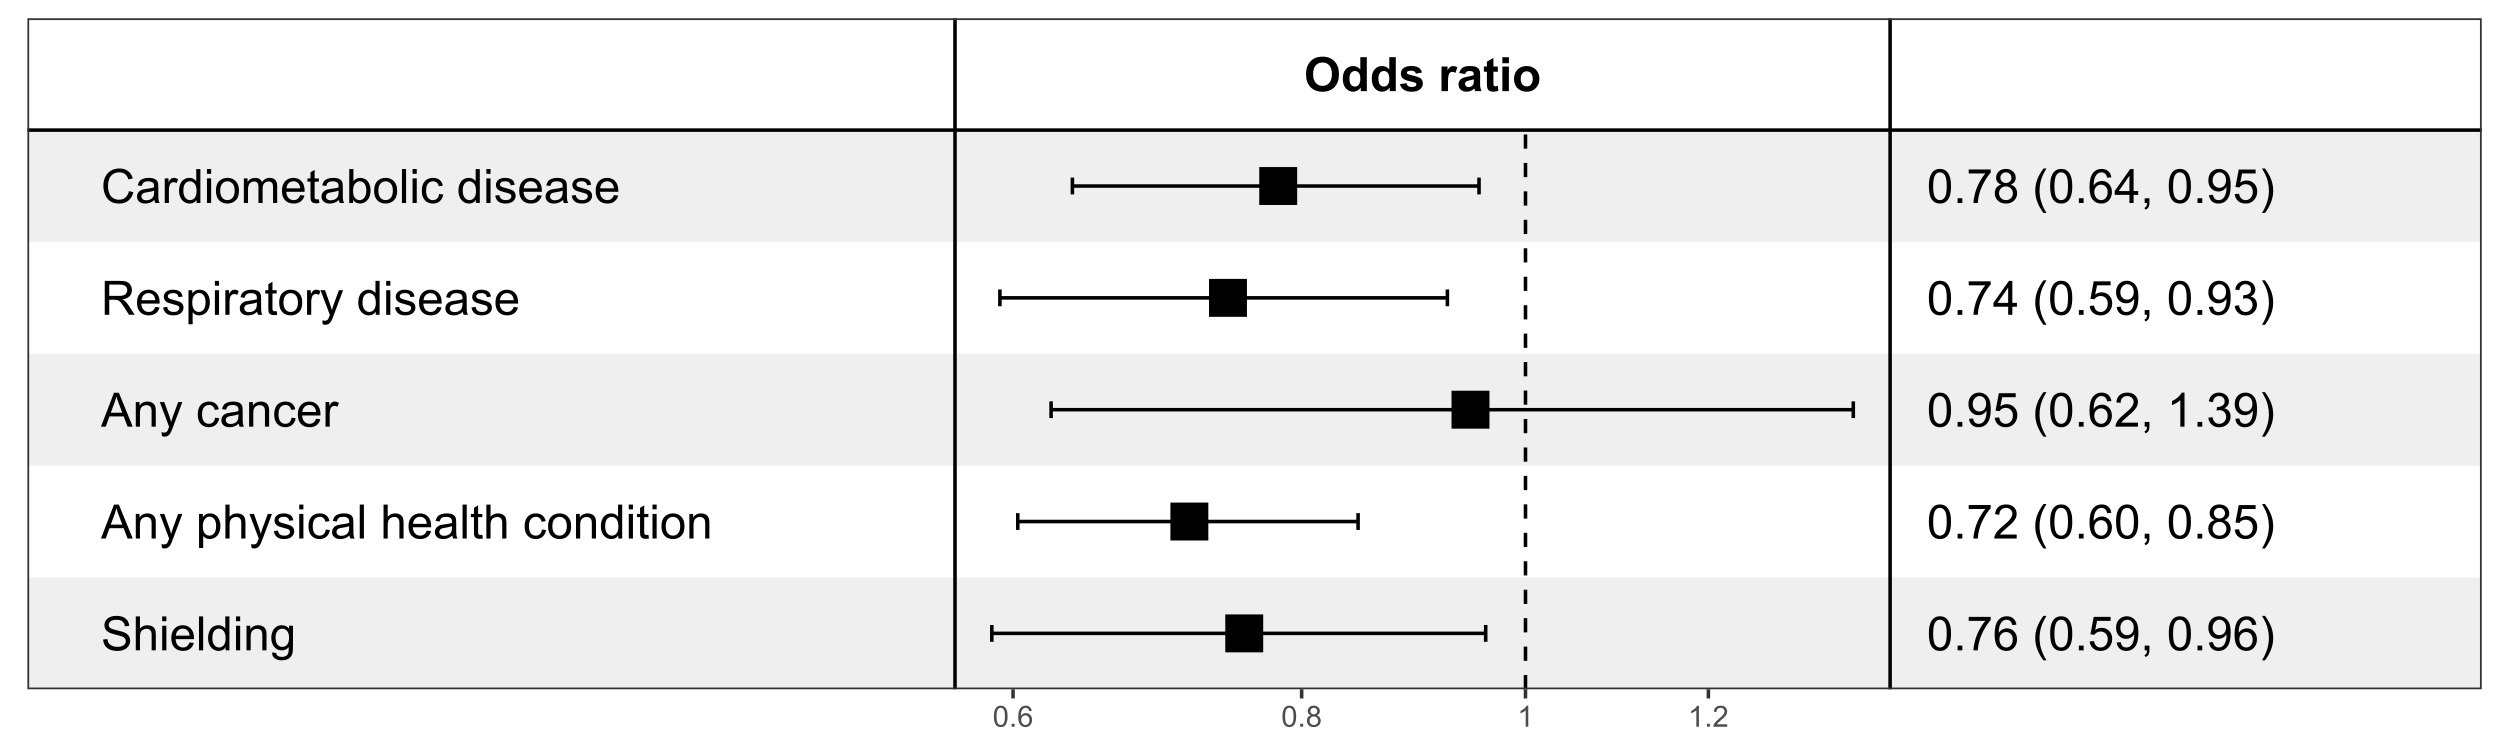 <?xml version="1.0" encoding="UTF-8"?>
<svg xmlns="http://www.w3.org/2000/svg" xmlns:xlink="http://www.w3.org/1999/xlink" width="750pt" height="225pt" viewBox="0 0 750 225" version="1.1">
<defs>
<g>
<symbol overflow="visible" id="glyph0-0">
<path style="stroke:none;" d="M 1.777 0 L 1.777 -8.891 L 8.891 -8.891 L 8.891 0 Z M 2 -0.223 L 8.668 -0.223 L 8.668 -8.668 L 2 -8.668 Z M 2 -0.223 "/>
</symbol>
<symbol overflow="visible" id="glyph0-1">
<path style="stroke:none;" d="M 8.363 -3.57 L 9.711 -3.23 C 9.426 -2.121 8.918 -1.277 8.188 -0.699 C 7.449 -0.117 6.555 0.168 5.496 0.172 C 4.395 0.168 3.5 -0.051 2.816 -0.496 C 2.125 -0.941 1.602 -1.59 1.246 -2.438 C 0.883 -3.285 0.703 -4.195 0.707 -5.168 C 0.703 -6.227 0.906 -7.148 1.316 -7.941 C 1.719 -8.73 2.297 -9.332 3.047 -9.742 C 3.793 -10.148 4.613 -10.352 5.516 -10.355 C 6.531 -10.352 7.391 -10.094 8.086 -9.578 C 8.781 -9.059 9.266 -8.328 9.539 -7.391 L 8.211 -7.078 C 7.969 -7.82 7.625 -8.359 7.18 -8.695 C 6.727 -9.031 6.164 -9.199 5.488 -9.203 C 4.703 -9.199 4.047 -9.012 3.523 -8.641 C 2.996 -8.262 2.629 -7.758 2.418 -7.129 C 2.203 -6.496 2.098 -5.844 2.098 -5.176 C 2.098 -4.305 2.223 -3.551 2.477 -2.906 C 2.727 -2.258 3.117 -1.773 3.652 -1.457 C 4.184 -1.137 4.762 -0.977 5.383 -0.98 C 6.137 -0.977 6.777 -1.195 7.301 -1.633 C 7.824 -2.066 8.176 -2.711 8.363 -3.57 Z M 8.363 -3.57 "/>
</symbol>
<symbol overflow="visible" id="glyph0-2">
<path style="stroke:none;" d="M 5.75 -0.91 C 5.285 -0.512 4.84 -0.234 4.414 -0.074 C 3.984 0.086 3.527 0.164 3.035 0.168 C 2.223 0.164 1.598 -0.031 1.168 -0.426 C 0.73 -0.82 0.516 -1.328 0.516 -1.945 C 0.516 -2.305 0.598 -2.633 0.762 -2.934 C 0.926 -3.23 1.141 -3.469 1.406 -3.652 C 1.672 -3.832 1.969 -3.969 2.305 -4.062 C 2.547 -4.125 2.918 -4.188 3.418 -4.25 C 4.426 -4.367 5.172 -4.512 5.648 -4.684 C 5.652 -4.848 5.652 -4.957 5.656 -5.008 C 5.652 -5.516 5.535 -5.875 5.301 -6.086 C 4.977 -6.363 4.5 -6.504 3.875 -6.508 C 3.281 -6.504 2.848 -6.402 2.57 -6.199 C 2.289 -5.992 2.082 -5.625 1.953 -5.105 L 0.73 -5.273 C 0.836 -5.797 1.02 -6.219 1.277 -6.539 C 1.531 -6.859 1.898 -7.105 2.383 -7.281 C 2.863 -7.453 3.422 -7.539 4.059 -7.543 C 4.684 -7.539 5.195 -7.465 5.59 -7.32 C 5.984 -7.168 6.273 -6.984 6.461 -6.762 C 6.645 -6.535 6.773 -6.25 6.848 -5.91 C 6.887 -5.695 6.906 -5.312 6.91 -4.758 L 6.91 -3.09 C 6.906 -1.926 6.934 -1.191 6.988 -0.883 C 7.039 -0.574 7.145 -0.281 7.309 0 L 6 0 C 5.871 -0.258 5.785 -0.559 5.75 -0.91 Z M 5.648 -3.703 C 5.191 -3.516 4.508 -3.355 3.605 -3.23 C 3.09 -3.152 2.727 -3.07 2.516 -2.977 C 2.297 -2.883 2.133 -2.746 2.02 -2.57 C 1.902 -2.391 1.844 -2.195 1.848 -1.98 C 1.844 -1.645 1.973 -1.363 2.227 -1.145 C 2.477 -0.918 2.844 -0.809 3.336 -0.812 C 3.812 -0.809 4.242 -0.914 4.621 -1.129 C 4.992 -1.336 5.266 -1.625 5.445 -1.992 C 5.578 -2.273 5.648 -2.688 5.648 -3.242 Z M 5.648 -3.703 "/>
</symbol>
<symbol overflow="visible" id="glyph0-3">
<path style="stroke:none;" d="M 0.926 0 L 0.926 -7.379 L 2.051 -7.379 L 2.051 -6.258 C 2.336 -6.781 2.598 -7.125 2.844 -7.293 C 3.086 -7.457 3.355 -7.539 3.648 -7.543 C 4.066 -7.539 4.496 -7.406 4.934 -7.141 L 4.5 -5.98 C 4.195 -6.156 3.891 -6.246 3.586 -6.25 C 3.312 -6.246 3.066 -6.164 2.848 -6.004 C 2.629 -5.836 2.473 -5.609 2.383 -5.32 C 2.242 -4.875 2.172 -4.387 2.176 -3.863 L 2.176 0 Z M 0.926 0 "/>
</symbol>
<symbol overflow="visible" id="glyph0-4">
<path style="stroke:none;" d="M 5.723 0 L 5.723 -0.93 C 5.254 -0.199 4.566 0.164 3.66 0.168 C 3.07 0.164 2.531 0.004 2.039 -0.316 C 1.547 -0.641 1.164 -1.094 0.891 -1.676 C 0.617 -2.258 0.48 -2.926 0.484 -3.68 C 0.48 -4.414 0.602 -5.082 0.852 -5.684 C 1.094 -6.285 1.465 -6.742 1.957 -7.062 C 2.449 -7.379 2.996 -7.539 3.605 -7.543 C 4.047 -7.539 4.445 -7.445 4.793 -7.262 C 5.137 -7.07 5.418 -6.828 5.641 -6.531 L 5.641 -10.184 L 6.883 -10.184 L 6.883 0 Z M 1.77 -3.68 C 1.77 -2.734 1.969 -2.027 2.367 -1.562 C 2.766 -1.094 3.234 -0.859 3.777 -0.863 C 4.32 -0.859 4.785 -1.082 5.172 -1.531 C 5.551 -1.977 5.742 -2.66 5.746 -3.578 C 5.742 -4.582 5.547 -5.32 5.16 -5.797 C 4.77 -6.266 4.289 -6.504 3.723 -6.508 C 3.164 -6.504 2.699 -6.277 2.328 -5.828 C 1.953 -5.371 1.77 -4.656 1.77 -3.68 Z M 1.77 -3.68 "/>
</symbol>
<symbol overflow="visible" id="glyph0-5">
<path style="stroke:none;" d="M 0.945 -8.746 L 0.945 -10.184 L 2.195 -10.184 L 2.195 -8.746 Z M 0.945 0 L 0.945 -7.379 L 2.195 -7.379 L 2.195 0 Z M 0.945 0 "/>
</symbol>
<symbol overflow="visible" id="glyph0-6">
<path style="stroke:none;" d="M 0.473 -3.688 C 0.469 -5.051 0.848 -6.062 1.613 -6.723 C 2.242 -7.266 3.016 -7.539 3.934 -7.543 C 4.941 -7.539 5.77 -7.207 6.418 -6.547 C 7.059 -5.879 7.383 -4.961 7.383 -3.793 C 7.383 -2.84 7.238 -2.094 6.957 -1.551 C 6.668 -1.004 6.254 -0.582 5.715 -0.281 C 5.168 0.016 4.574 0.164 3.934 0.168 C 2.895 0.164 2.059 -0.164 1.426 -0.824 C 0.785 -1.484 0.469 -2.438 0.473 -3.688 Z M 1.758 -3.688 C 1.758 -2.742 1.961 -2.035 2.375 -1.566 C 2.781 -1.094 3.301 -0.859 3.934 -0.863 C 4.551 -0.859 5.066 -1.098 5.48 -1.57 C 5.887 -2.039 6.094 -2.758 6.098 -3.73 C 6.094 -4.641 5.887 -5.332 5.477 -5.801 C 5.059 -6.27 4.543 -6.504 3.934 -6.508 C 3.301 -6.504 2.781 -6.27 2.375 -5.805 C 1.961 -5.336 1.758 -4.629 1.758 -3.688 Z M 1.758 -3.688 "/>
</symbol>
<symbol overflow="visible" id="glyph0-7">
<path style="stroke:none;" d="M 0.938 0 L 0.938 -7.379 L 2.055 -7.379 L 2.055 -6.344 C 2.285 -6.699 2.594 -6.988 2.977 -7.211 C 3.359 -7.43 3.797 -7.539 4.293 -7.543 C 4.836 -7.539 5.285 -7.426 5.637 -7.203 C 5.984 -6.973 6.23 -6.656 6.375 -6.25 C 6.961 -7.109 7.719 -7.539 8.656 -7.543 C 9.383 -7.539 9.945 -7.336 10.344 -6.934 C 10.734 -6.527 10.934 -5.906 10.934 -5.062 L 10.934 0 L 9.691 0 L 9.691 -4.648 C 9.691 -5.145 9.648 -5.504 9.566 -5.727 C 9.484 -5.945 9.336 -6.125 9.125 -6.258 C 8.91 -6.391 8.664 -6.457 8.379 -6.461 C 7.855 -6.457 7.422 -6.285 7.082 -5.941 C 6.738 -5.598 6.566 -5.043 6.57 -4.285 L 6.57 0 L 5.32 0 L 5.32 -4.793 C 5.32 -5.348 5.219 -5.762 5.016 -6.043 C 4.812 -6.316 4.477 -6.457 4.016 -6.461 C 3.66 -6.457 3.336 -6.363 3.039 -6.184 C 2.738 -5.996 2.52 -5.727 2.387 -5.371 C 2.25 -5.012 2.184 -4.496 2.188 -3.828 L 2.188 0 Z M 0.938 0 "/>
</symbol>
<symbol overflow="visible" id="glyph0-8">
<path style="stroke:none;" d="M 5.988 -2.375 L 7.281 -2.215 C 7.074 -1.457 6.695 -0.871 6.145 -0.457 C 5.594 -0.043 4.891 0.164 4.035 0.168 C 2.953 0.164 2.098 -0.164 1.469 -0.828 C 0.832 -1.492 0.516 -2.426 0.52 -3.625 C 0.516 -4.863 0.836 -5.828 1.477 -6.516 C 2.117 -7.199 2.945 -7.539 3.965 -7.543 C 4.949 -7.539 5.754 -7.203 6.383 -6.535 C 7.004 -5.863 7.316 -4.922 7.32 -3.703 C 7.316 -3.625 7.316 -3.512 7.316 -3.367 L 1.812 -3.367 C 1.855 -2.555 2.086 -1.934 2.5 -1.508 C 2.91 -1.074 3.426 -0.859 4.043 -0.863 C 4.5 -0.859 4.891 -0.98 5.215 -1.223 C 5.539 -1.461 5.797 -1.844 5.988 -2.375 Z M 1.883 -4.398 L 6 -4.398 C 5.945 -5.016 5.789 -5.48 5.531 -5.793 C 5.133 -6.273 4.613 -6.516 3.98 -6.516 C 3.402 -6.516 2.922 -6.32 2.531 -5.938 C 2.141 -5.551 1.922 -5.039 1.883 -4.398 Z M 1.883 -4.398 "/>
</symbol>
<symbol overflow="visible" id="glyph0-9">
<path style="stroke:none;" d="M 3.668 -1.117 L 3.848 -0.016 C 3.492 0.059 3.176 0.094 2.902 0.098 C 2.445 0.094 2.094 0.023 1.848 -0.117 C 1.594 -0.258 1.418 -0.445 1.32 -0.684 C 1.215 -0.914 1.164 -1.406 1.168 -2.16 L 1.168 -6.406 L 0.25 -6.406 L 0.25 -7.379 L 1.168 -7.379 L 1.168 -9.203 L 2.41 -9.953 L 2.41 -7.379 L 3.668 -7.379 L 3.668 -6.406 L 2.41 -6.406 L 2.41 -2.09 C 2.406 -1.73 2.43 -1.5 2.477 -1.402 C 2.52 -1.297 2.59 -1.219 2.691 -1.16 C 2.785 -1.098 2.93 -1.066 3.117 -1.07 C 3.258 -1.066 3.441 -1.082 3.668 -1.117 Z M 3.668 -1.117 "/>
</symbol>
<symbol overflow="visible" id="glyph0-10">
<path style="stroke:none;" d="M 2.09 0 L 0.93 0 L 0.93 -10.184 L 2.18 -10.184 L 2.18 -6.551 C 2.707 -7.211 3.379 -7.539 4.203 -7.543 C 4.652 -7.539 5.082 -7.449 5.488 -7.27 C 5.891 -7.086 6.223 -6.828 6.488 -6.496 C 6.746 -6.164 6.953 -5.766 7.105 -5.297 C 7.25 -4.828 7.324 -4.328 7.328 -3.801 C 7.324 -2.531 7.012 -1.555 6.391 -0.867 C 5.762 -0.18 5.012 0.164 4.141 0.168 C 3.27 0.164 2.586 -0.199 2.09 -0.926 Z M 2.078 -3.746 C 2.074 -2.855 2.195 -2.219 2.438 -1.828 C 2.828 -1.184 3.359 -0.859 4.035 -0.863 C 4.578 -0.859 5.051 -1.098 5.453 -1.574 C 5.848 -2.047 6.047 -2.754 6.051 -3.695 C 6.047 -4.656 5.855 -5.367 5.477 -5.828 C 5.09 -6.285 4.629 -6.516 4.09 -6.516 C 3.543 -6.516 3.07 -6.277 2.676 -5.801 C 2.273 -5.324 2.074 -4.637 2.078 -3.746 Z M 2.078 -3.746 "/>
</symbol>
<symbol overflow="visible" id="glyph0-11">
<path style="stroke:none;" d="M 0.91 0 L 0.91 -10.184 L 2.16 -10.184 L 2.16 0 Z M 0.91 0 "/>
</symbol>
<symbol overflow="visible" id="glyph0-12">
<path style="stroke:none;" d="M 5.75 -2.703 L 6.98 -2.543 C 6.844 -1.691 6.5 -1.027 5.949 -0.551 C 5.395 -0.074 4.715 0.164 3.91 0.168 C 2.898 0.164 2.09 -0.164 1.477 -0.82 C 0.859 -1.48 0.551 -2.426 0.555 -3.66 C 0.551 -4.453 0.684 -5.148 0.949 -5.75 C 1.215 -6.344 1.617 -6.793 2.156 -7.094 C 2.695 -7.391 3.281 -7.539 3.918 -7.543 C 4.719 -7.539 5.375 -7.336 5.883 -6.934 C 6.391 -6.527 6.715 -5.953 6.863 -5.211 L 5.648 -5.023 C 5.531 -5.516 5.324 -5.891 5.031 -6.141 C 4.734 -6.391 4.379 -6.516 3.965 -6.516 C 3.336 -6.516 2.824 -6.289 2.43 -5.836 C 2.035 -5.383 1.84 -4.668 1.84 -3.695 C 1.84 -2.699 2.027 -1.98 2.41 -1.535 C 2.785 -1.086 3.281 -0.859 3.898 -0.863 C 4.383 -0.859 4.793 -1.012 5.125 -1.312 C 5.453 -1.613 5.66 -2.074 5.75 -2.703 Z M 5.75 -2.703 "/>
</symbol>
<symbol overflow="visible" id="glyph0-13">
<path style="stroke:none;" d=""/>
</symbol>
<symbol overflow="visible" id="glyph0-14">
<path style="stroke:none;" d="M 0.438 -2.203 L 1.676 -2.398 C 1.742 -1.898 1.934 -1.52 2.254 -1.258 C 2.57 -0.992 3.016 -0.859 3.586 -0.863 C 4.156 -0.859 4.582 -0.977 4.863 -1.211 C 5.141 -1.441 5.277 -1.715 5.281 -2.035 C 5.277 -2.316 5.156 -2.539 4.91 -2.703 C 4.738 -2.809 4.312 -2.949 3.633 -3.125 C 2.715 -3.352 2.078 -3.555 1.727 -3.727 C 1.371 -3.895 1.102 -4.125 0.918 -4.426 C 0.734 -4.723 0.645 -5.055 0.645 -5.418 C 0.645 -5.742 0.719 -6.047 0.871 -6.332 C 1.02 -6.609 1.227 -6.844 1.488 -7.031 C 1.68 -7.172 1.941 -7.293 2.281 -7.395 C 2.613 -7.492 2.977 -7.539 3.363 -7.543 C 3.941 -7.539 4.449 -7.457 4.887 -7.293 C 5.324 -7.125 5.645 -6.898 5.855 -6.613 C 6.059 -6.328 6.203 -5.949 6.285 -5.473 L 5.062 -5.309 C 5.008 -5.684 4.848 -5.977 4.582 -6.195 C 4.316 -6.406 3.938 -6.516 3.453 -6.516 C 2.875 -6.516 2.465 -6.418 2.223 -6.23 C 1.973 -6.035 1.852 -5.812 1.855 -5.562 C 1.852 -5.398 1.902 -5.254 2.008 -5.125 C 2.105 -4.988 2.266 -4.879 2.488 -4.793 C 2.609 -4.746 2.977 -4.637 3.59 -4.473 C 4.473 -4.234 5.09 -4.043 5.441 -3.895 C 5.789 -3.742 6.062 -3.523 6.266 -3.234 C 6.461 -2.945 6.562 -2.59 6.562 -2.168 C 6.562 -1.75 6.441 -1.355 6.199 -0.988 C 5.957 -0.617 5.605 -0.332 5.148 -0.133 C 4.688 0.066 4.168 0.164 3.59 0.168 C 2.629 0.164 1.898 -0.031 1.398 -0.43 C 0.895 -0.824 0.574 -1.418 0.438 -2.203 Z M 0.438 -2.203 "/>
</symbol>
<symbol overflow="visible" id="glyph0-15">
<path style="stroke:none;" d="M 1.117 0 L 1.117 -10.184 L 5.633 -10.184 C 6.539 -10.184 7.23 -10.09 7.703 -9.906 C 8.176 -9.723 8.555 -9.398 8.836 -8.938 C 9.117 -8.473 9.258 -7.965 9.258 -7.406 C 9.258 -6.68 9.023 -6.07 8.555 -5.578 C 8.086 -5.082 7.363 -4.766 6.391 -4.633 C 6.746 -4.457 7.016 -4.289 7.203 -4.125 C 7.594 -3.766 7.969 -3.312 8.32 -2.773 L 10.094 0 L 8.398 0 L 7.051 -2.117 C 6.652 -2.727 6.328 -3.195 6.078 -3.52 C 5.82 -3.844 5.594 -4.07 5.391 -4.203 C 5.188 -4.328 4.98 -4.418 4.777 -4.473 C 4.621 -4.504 4.371 -4.523 4.027 -4.523 L 2.465 -4.523 L 2.465 0 Z M 2.465 -5.688 L 5.363 -5.688 C 5.973 -5.684 6.453 -5.746 6.805 -5.879 C 7.148 -6.004 7.414 -6.207 7.598 -6.488 C 7.777 -6.766 7.867 -7.074 7.871 -7.406 C 7.867 -7.887 7.691 -8.281 7.344 -8.594 C 6.992 -8.902 6.441 -9.059 5.688 -9.059 L 2.465 -9.059 Z M 2.465 -5.688 "/>
</symbol>
<symbol overflow="visible" id="glyph0-16">
<path style="stroke:none;" d="M 0.938 2.828 L 0.938 -7.379 L 2.078 -7.379 L 2.078 -6.418 C 2.344 -6.789 2.645 -7.07 2.984 -7.262 C 3.32 -7.445 3.73 -7.539 4.215 -7.543 C 4.84 -7.539 5.398 -7.379 5.883 -7.055 C 6.363 -6.73 6.727 -6.273 6.973 -5.684 C 7.219 -5.094 7.34 -4.445 7.344 -3.746 C 7.34 -2.988 7.207 -2.309 6.938 -1.707 C 6.664 -1.098 6.27 -0.637 5.754 -0.316 C 5.238 0.004 4.695 0.164 4.125 0.168 C 3.707 0.164 3.332 0.078 3.004 -0.094 C 2.672 -0.27 2.398 -0.492 2.188 -0.766 L 2.188 2.828 Z M 2.07 -3.648 C 2.066 -2.695 2.258 -1.992 2.645 -1.543 C 3.027 -1.086 3.496 -0.859 4.043 -0.863 C 4.598 -0.859 5.07 -1.094 5.469 -1.566 C 5.859 -2.035 6.059 -2.766 6.062 -3.75 C 6.059 -4.688 5.863 -5.391 5.48 -5.859 C 5.09 -6.328 4.629 -6.562 4.098 -6.562 C 3.562 -6.562 3.094 -6.312 2.684 -5.816 C 2.273 -5.316 2.066 -4.594 2.07 -3.648 Z M 2.07 -3.648 "/>
</symbol>
<symbol overflow="visible" id="glyph0-17">
<path style="stroke:none;" d="M 0.883 2.84 L 0.742 1.668 C 1.012 1.738 1.25 1.773 1.457 1.777 C 1.734 1.773 1.957 1.727 2.125 1.637 C 2.289 1.543 2.426 1.414 2.535 1.25 C 2.609 1.121 2.738 0.812 2.918 0.32 C 2.941 0.246 2.977 0.145 3.027 0.016 L 0.23 -7.379 L 1.578 -7.379 L 3.113 -3.105 C 3.309 -2.562 3.488 -1.992 3.648 -1.395 C 3.789 -1.969 3.961 -2.527 4.16 -3.078 L 5.738 -7.379 L 6.988 -7.379 L 4.184 0.125 C 3.879 0.93 3.645 1.488 3.48 1.801 C 3.258 2.207 3 2.508 2.715 2.703 C 2.426 2.891 2.086 2.988 1.688 2.992 C 1.445 2.988 1.176 2.938 0.883 2.84 Z M 0.883 2.84 "/>
</symbol>
<symbol overflow="visible" id="glyph0-18">
<path style="stroke:none;" d="M -0.02 0 L 3.891 -10.184 L 5.344 -10.184 L 9.508 0 L 7.973 0 L 6.785 -3.086 L 2.527 -3.086 L 1.41 0 Z M 2.918 -4.184 L 6.371 -4.184 L 5.309 -7.004 C 4.98 -7.855 4.738 -8.559 4.586 -9.113 C 4.453 -8.457 4.27 -7.809 4.035 -7.168 Z M 2.918 -4.184 "/>
</symbol>
<symbol overflow="visible" id="glyph0-19">
<path style="stroke:none;" d="M 0.938 0 L 0.938 -7.379 L 2.062 -7.379 L 2.062 -6.328 C 2.602 -7.137 3.383 -7.539 4.41 -7.543 C 4.852 -7.539 5.262 -7.461 5.637 -7.305 C 6.008 -7.145 6.285 -6.934 6.473 -6.676 C 6.656 -6.41 6.785 -6.102 6.863 -5.75 C 6.906 -5.516 6.93 -5.113 6.934 -4.535 L 6.934 0 L 5.684 0 L 5.684 -4.488 C 5.684 -4.996 5.633 -5.375 5.535 -5.629 C 5.438 -5.879 5.266 -6.082 5.02 -6.234 C 4.77 -6.383 4.48 -6.457 4.148 -6.461 C 3.613 -6.457 3.152 -6.289 2.766 -5.953 C 2.379 -5.613 2.184 -4.969 2.188 -4.027 L 2.188 0 Z M 0.938 0 "/>
</symbol>
<symbol overflow="visible" id="glyph0-20">
<path style="stroke:none;" d="M 0.938 0 L 0.938 -10.184 L 2.188 -10.184 L 2.188 -6.531 C 2.766 -7.203 3.504 -7.539 4.398 -7.543 C 4.941 -7.539 5.414 -7.434 5.82 -7.219 C 6.219 -7.004 6.508 -6.707 6.684 -6.328 C 6.855 -5.945 6.941 -5.395 6.945 -4.676 L 6.945 0 L 5.695 0 L 5.695 -4.676 C 5.695 -5.301 5.559 -5.754 5.289 -6.039 C 5.016 -6.324 4.633 -6.469 4.141 -6.469 C 3.77 -6.469 3.422 -6.371 3.094 -6.18 C 2.766 -5.984 2.531 -5.723 2.395 -5.395 C 2.254 -5.062 2.184 -4.609 2.188 -4.035 L 2.188 0 Z M 0.938 0 "/>
</symbol>
<symbol overflow="visible" id="glyph0-21">
<path style="stroke:none;" d="M 0.641 -3.273 L 1.91 -3.383 C 1.969 -2.867 2.105 -2.449 2.328 -2.129 C 2.547 -1.801 2.891 -1.539 3.355 -1.336 C 3.816 -1.133 4.336 -1.031 4.918 -1.035 C 5.426 -1.031 5.879 -1.105 6.277 -1.262 C 6.668 -1.41 6.961 -1.621 7.156 -1.891 C 7.344 -2.156 7.441 -2.449 7.445 -2.766 C 7.441 -3.082 7.348 -3.359 7.168 -3.602 C 6.98 -3.84 6.676 -4.039 6.25 -4.203 C 5.977 -4.305 5.371 -4.473 4.438 -4.699 C 3.5 -4.922 2.848 -5.133 2.473 -5.336 C 1.984 -5.59 1.621 -5.906 1.383 -6.281 C 1.145 -6.656 1.023 -7.078 1.027 -7.551 C 1.023 -8.062 1.172 -8.543 1.465 -8.992 C 1.754 -9.438 2.18 -9.777 2.742 -10.008 C 3.305 -10.238 3.926 -10.352 4.613 -10.355 C 5.363 -10.352 6.031 -10.23 6.609 -9.992 C 7.184 -9.746 7.625 -9.391 7.938 -8.918 C 8.246 -8.445 8.414 -7.91 8.441 -7.316 L 7.148 -7.219 C 7.078 -7.859 6.84 -8.344 6.441 -8.676 C 6.039 -9 5.449 -9.164 4.668 -9.168 C 3.852 -9.164 3.258 -9.016 2.887 -8.719 C 2.512 -8.422 2.324 -8.062 2.328 -7.641 C 2.324 -7.273 2.457 -6.973 2.723 -6.738 C 2.98 -6.5 3.656 -6.258 4.754 -6.012 C 5.848 -5.762 6.602 -5.543 7.008 -5.363 C 7.602 -5.086 8.039 -4.742 8.32 -4.324 C 8.602 -3.902 8.742 -3.418 8.746 -2.875 C 8.742 -2.332 8.586 -1.82 8.281 -1.344 C 7.969 -0.859 7.523 -0.488 6.941 -0.227 C 6.359 0.039 5.707 0.168 4.98 0.172 C 4.059 0.168 3.285 0.039 2.664 -0.23 C 2.039 -0.496 1.551 -0.902 1.199 -1.441 C 0.844 -1.98 0.656 -2.59 0.641 -3.273 Z M 0.641 -3.273 "/>
</symbol>
<symbol overflow="visible" id="glyph0-22">
<path style="stroke:none;" d="M 0.707 0.609 L 1.926 0.793 C 1.973 1.164 2.113 1.438 2.348 1.613 C 2.656 1.84 3.078 1.957 3.617 1.957 C 4.195 1.957 4.645 1.84 4.961 1.609 C 5.273 1.379 5.484 1.055 5.598 0.641 C 5.66 0.383 5.691 -0.148 5.688 -0.965 C 5.141 -0.32 4.461 0 3.648 0 C 2.629 0 1.844 -0.363 1.289 -1.098 C 0.734 -1.824 0.457 -2.703 0.457 -3.73 C 0.457 -4.43 0.582 -5.078 0.84 -5.676 C 1.09 -6.27 1.461 -6.73 1.949 -7.055 C 2.43 -7.379 2.996 -7.539 3.652 -7.543 C 4.52 -7.539 5.238 -7.188 5.809 -6.488 L 5.809 -7.379 L 6.961 -7.379 L 6.961 -1 C 6.961 0.148 6.844 0.961 6.609 1.441 C 6.375 1.918 6.004 2.293 5.496 2.574 C 4.988 2.848 4.363 2.988 3.625 2.992 C 2.742 2.988 2.031 2.789 1.492 2.398 C 0.949 2 0.688 1.406 0.707 0.609 Z M 1.742 -3.82 C 1.738 -2.852 1.934 -2.145 2.32 -1.699 C 2.703 -1.254 3.184 -1.031 3.766 -1.035 C 4.336 -1.031 4.816 -1.254 5.207 -1.699 C 5.594 -2.141 5.789 -2.832 5.793 -3.777 C 5.789 -4.68 5.59 -5.359 5.191 -5.82 C 4.789 -6.273 4.305 -6.504 3.746 -6.508 C 3.184 -6.504 2.711 -6.277 2.324 -5.828 C 1.934 -5.375 1.738 -4.707 1.742 -3.82 Z M 1.742 -3.82 "/>
</symbol>
<symbol overflow="visible" id="glyph0-23">
<path style="stroke:none;" d="M 0.59 -5.023 C 0.586 -6.223 0.711 -7.191 0.961 -7.93 C 1.207 -8.66 1.574 -9.227 2.066 -9.629 C 2.555 -10.023 3.168 -10.223 3.91 -10.227 C 4.453 -10.223 4.934 -10.113 5.348 -9.895 C 5.758 -9.672 6.098 -9.355 6.371 -8.941 C 6.637 -8.527 6.848 -8.02 7 -7.426 C 7.152 -6.828 7.23 -6.027 7.23 -5.023 C 7.23 -3.824 7.105 -2.859 6.863 -2.129 C 6.613 -1.391 6.246 -0.824 5.762 -0.426 C 5.27 -0.027 4.652 0.168 3.91 0.172 C 2.926 0.168 2.156 -0.18 1.598 -0.883 C 0.922 -1.727 0.586 -3.105 0.59 -5.023 Z M 1.875 -5.023 C 1.875 -3.348 2.07 -2.234 2.461 -1.684 C 2.852 -1.129 3.332 -0.855 3.91 -0.855 C 4.48 -0.855 4.965 -1.133 5.359 -1.688 C 5.746 -2.242 5.941 -3.352 5.945 -5.023 C 5.941 -6.695 5.746 -7.809 5.359 -8.363 C 4.965 -8.91 4.477 -9.188 3.898 -9.191 C 3.32 -9.188 2.863 -8.945 2.523 -8.461 C 2.09 -7.84 1.875 -6.691 1.875 -5.023 Z M 1.875 -5.023 "/>
</symbol>
<symbol overflow="visible" id="glyph0-24">
<path style="stroke:none;" d="M 1.293 0 L 1.293 -1.426 L 2.715 -1.426 L 2.715 0 Z M 1.293 0 "/>
</symbol>
<symbol overflow="visible" id="glyph0-25">
<path style="stroke:none;" d="M 0.672 -8.852 L 0.672 -10.051 L 7.266 -10.051 L 7.266 -9.078 C 6.617 -8.383 5.973 -7.469 5.336 -6.328 C 4.699 -5.184 4.207 -4.008 3.863 -2.801 C 3.609 -1.945 3.449 -1.012 3.383 0 L 2.098 0 C 2.109 -0.801 2.266 -1.766 2.57 -2.902 C 2.871 -4.035 3.305 -5.129 3.867 -6.184 C 4.43 -7.234 5.027 -8.125 5.66 -8.852 Z M 0.672 -8.852 "/>
</symbol>
<symbol overflow="visible" id="glyph0-26">
<path style="stroke:none;" d="M 2.516 -5.523 C 1.992 -5.711 1.609 -5.98 1.363 -6.336 C 1.109 -6.684 0.984 -7.105 0.988 -7.598 C 0.984 -8.336 1.25 -8.961 1.785 -9.469 C 2.316 -9.973 3.023 -10.223 3.91 -10.227 C 4.797 -10.223 5.516 -9.965 6.059 -9.449 C 6.598 -8.93 6.867 -8.301 6.871 -7.566 C 6.867 -7.09 6.742 -6.68 6.496 -6.332 C 6.246 -5.98 5.871 -5.711 5.371 -5.523 C 5.992 -5.316 6.469 -4.988 6.797 -4.535 C 7.121 -4.082 7.281 -3.539 7.285 -2.91 C 7.281 -2.039 6.973 -1.309 6.359 -0.715 C 5.742 -0.125 4.934 0.168 3.934 0.172 C 2.926 0.168 2.117 -0.125 1.5 -0.719 C 0.883 -1.312 0.574 -2.055 0.578 -2.945 C 0.574 -3.605 0.742 -4.16 1.078 -4.609 C 1.414 -5.055 1.891 -5.359 2.516 -5.523 Z M 2.266 -7.641 C 2.262 -7.156 2.418 -6.762 2.73 -6.457 C 3.039 -6.152 3.441 -6 3.938 -6 C 4.418 -6 4.812 -6.148 5.121 -6.453 C 5.43 -6.754 5.582 -7.129 5.586 -7.57 C 5.582 -8.027 5.426 -8.41 5.109 -8.727 C 4.789 -9.035 4.395 -9.191 3.926 -9.195 C 3.449 -9.191 3.051 -9.039 2.738 -8.738 C 2.418 -8.43 2.262 -8.066 2.266 -7.641 Z M 1.863 -2.938 C 1.863 -2.578 1.945 -2.234 2.113 -1.902 C 2.281 -1.566 2.531 -1.309 2.867 -1.129 C 3.195 -0.945 3.555 -0.855 3.945 -0.855 C 4.539 -0.855 5.031 -1.047 5.422 -1.43 C 5.809 -1.812 6.004 -2.301 6.008 -2.898 C 6.004 -3.496 5.805 -3.992 5.406 -4.391 C 5.004 -4.781 4.504 -4.98 3.902 -4.98 C 3.316 -4.98 2.828 -4.785 2.441 -4.395 C 2.055 -4.004 1.863 -3.516 1.863 -2.938 Z M 1.863 -2.938 "/>
</symbol>
<symbol overflow="visible" id="glyph0-27">
<path style="stroke:none;" d="M 3.328 2.992 C 2.637 2.121 2.051 1.105 1.578 -0.062 C 1.098 -1.227 0.859 -2.434 0.863 -3.688 C 0.859 -4.789 1.039 -5.848 1.395 -6.855 C 1.809 -8.027 2.453 -9.191 3.328 -10.355 L 4.223 -10.355 C 3.66 -9.391 3.289 -8.703 3.113 -8.293 C 2.824 -7.652 2.602 -6.988 2.445 -6.293 C 2.242 -5.426 2.145 -4.555 2.145 -3.68 C 2.145 -1.453 2.836 0.77 4.223 2.992 Z M 3.328 2.992 "/>
</symbol>
<symbol overflow="visible" id="glyph0-28">
<path style="stroke:none;" d="M 7.078 -7.691 L 5.836 -7.594 C 5.723 -8.082 5.562 -8.438 5.363 -8.664 C 5.02 -9.016 4.605 -9.191 4.113 -9.195 C 3.715 -9.191 3.363 -9.082 3.062 -8.863 C 2.668 -8.574 2.359 -8.156 2.133 -7.605 C 1.906 -7.055 1.785 -6.27 1.777 -5.25 C 2.074 -5.707 2.445 -6.047 2.883 -6.27 C 3.316 -6.492 3.77 -6.602 4.25 -6.605 C 5.078 -6.602 5.789 -6.297 6.379 -5.684 C 6.961 -5.07 7.254 -4.277 7.258 -3.305 C 7.254 -2.664 7.117 -2.07 6.844 -1.523 C 6.57 -0.977 6.191 -0.555 5.711 -0.266 C 5.227 0.027 4.68 0.168 4.07 0.172 C 3.027 0.168 2.176 -0.211 1.52 -0.977 C 0.859 -1.738 0.531 -3 0.535 -4.766 C 0.531 -6.73 0.895 -8.164 1.625 -9.059 C 2.258 -9.836 3.113 -10.223 4.188 -10.227 C 4.988 -10.223 5.645 -10 6.156 -9.551 C 6.668 -9.102 6.977 -8.48 7.078 -7.691 Z M 1.973 -3.301 C 1.969 -2.863 2.059 -2.453 2.246 -2.062 C 2.426 -1.668 2.684 -1.367 3.016 -1.164 C 3.34 -0.957 3.684 -0.855 4.051 -0.855 C 4.574 -0.855 5.027 -1.066 5.41 -1.492 C 5.785 -1.918 5.977 -2.496 5.98 -3.23 C 5.977 -3.93 5.789 -4.484 5.418 -4.891 C 5.039 -5.293 4.566 -5.496 4 -5.5 C 3.434 -5.496 2.953 -5.293 2.562 -4.891 C 2.164 -4.484 1.969 -3.953 1.973 -3.301 Z M 1.973 -3.301 "/>
</symbol>
<symbol overflow="visible" id="glyph0-29">
<path style="stroke:none;" d="M 4.598 0 L 4.598 -2.438 L 0.18 -2.438 L 0.18 -3.586 L 4.828 -10.184 L 5.848 -10.184 L 5.848 -3.586 L 7.223 -3.586 L 7.223 -2.438 L 5.848 -2.438 L 5.848 0 Z M 4.598 -3.586 L 4.598 -8.176 L 1.41 -3.586 Z M 4.598 -3.586 "/>
</symbol>
<symbol overflow="visible" id="glyph0-30">
<path style="stroke:none;" d="M 1.266 0 L 1.266 -1.426 L 2.688 -1.426 L 2.688 0 C 2.684 0.523 2.59 0.945 2.41 1.266 C 2.223 1.586 1.93 1.836 1.527 2.016 L 1.18 1.48 C 1.441 1.359 1.637 1.188 1.766 0.969 C 1.887 0.742 1.957 0.422 1.973 0 Z M 1.266 0 "/>
</symbol>
<symbol overflow="visible" id="glyph0-31">
<path style="stroke:none;" d="M 0.777 -2.355 L 1.98 -2.465 C 2.082 -1.898 2.273 -1.488 2.562 -1.234 C 2.844 -0.98 3.215 -0.855 3.668 -0.855 C 4.051 -0.855 4.387 -0.941 4.68 -1.117 C 4.965 -1.293 5.203 -1.527 5.391 -1.824 C 5.574 -2.113 5.727 -2.512 5.855 -3.016 C 5.977 -3.512 6.039 -4.02 6.043 -4.543 C 6.039 -4.594 6.039 -4.68 6.035 -4.793 C 5.785 -4.395 5.441 -4.07 5.012 -3.824 C 4.574 -3.574 4.105 -3.449 3.605 -3.453 C 2.758 -3.449 2.047 -3.754 1.465 -4.367 C 0.879 -4.977 0.586 -5.785 0.59 -6.785 C 0.586 -7.816 0.891 -8.648 1.504 -9.281 C 2.109 -9.91 2.871 -10.223 3.793 -10.227 C 4.449 -10.223 5.055 -10.047 5.609 -9.691 C 6.156 -9.332 6.574 -8.82 6.859 -8.164 C 7.141 -7.5 7.281 -6.547 7.285 -5.301 C 7.281 -3.996 7.141 -2.961 6.859 -2.191 C 6.574 -1.418 6.156 -0.828 5.602 -0.43 C 5.043 -0.027 4.387 0.168 3.641 0.172 C 2.84 0.168 2.191 -0.047 1.688 -0.488 C 1.18 -0.926 0.875 -1.551 0.777 -2.355 Z M 5.898 -6.848 C 5.895 -7.562 5.703 -8.133 5.324 -8.559 C 4.938 -8.977 4.477 -9.188 3.945 -9.191 C 3.387 -9.188 2.902 -8.961 2.492 -8.508 C 2.078 -8.055 1.875 -7.465 1.875 -6.746 C 1.875 -6.094 2.07 -5.566 2.461 -5.164 C 2.852 -4.758 3.332 -4.559 3.91 -4.559 C 4.484 -4.559 4.961 -4.758 5.336 -5.164 C 5.707 -5.566 5.895 -6.129 5.898 -6.848 Z M 5.898 -6.848 "/>
</symbol>
<symbol overflow="visible" id="glyph0-32">
<path style="stroke:none;" d="M 0.59 -2.668 L 1.902 -2.777 C 2 -2.137 2.227 -1.656 2.582 -1.336 C 2.934 -1.016 3.359 -0.855 3.863 -0.855 C 4.461 -0.855 4.973 -1.082 5.391 -1.535 C 5.805 -1.988 6.012 -2.59 6.016 -3.34 C 6.012 -4.051 5.812 -4.613 5.414 -5.027 C 5.012 -5.441 4.484 -5.648 3.84 -5.648 C 3.434 -5.648 3.07 -5.555 2.75 -5.371 C 2.422 -5.188 2.168 -4.949 1.988 -4.66 L 0.812 -4.812 L 1.801 -10.043 L 6.863 -10.043 L 6.863 -8.852 L 2.801 -8.852 L 2.25 -6.113 C 2.859 -6.535 3.5 -6.75 4.176 -6.754 C 5.062 -6.75 5.812 -6.441 6.426 -5.828 C 7.035 -5.207 7.34 -4.414 7.344 -3.453 C 7.34 -2.527 7.07 -1.73 6.535 -1.062 C 5.879 -0.238 4.988 0.168 3.863 0.172 C 2.934 0.168 2.18 -0.086 1.594 -0.605 C 1.008 -1.121 0.672 -1.809 0.59 -2.668 Z M 0.59 -2.668 "/>
</symbol>
<symbol overflow="visible" id="glyph0-33">
<path style="stroke:none;" d="M 1.758 2.992 L 0.863 2.992 C 2.242 0.77 2.934 -1.453 2.938 -3.68 C 2.934 -4.551 2.836 -5.414 2.641 -6.273 C 2.48 -6.965 2.262 -7.633 1.98 -8.273 C 1.797 -8.688 1.422 -9.379 0.863 -10.355 L 1.758 -10.355 C 2.625 -9.191 3.266 -8.027 3.688 -6.855 C 4.039 -5.848 4.219 -4.789 4.223 -3.688 C 4.219 -2.434 3.98 -1.227 3.504 -0.062 C 3.023 1.105 2.441 2.121 1.758 2.992 Z M 1.758 2.992 "/>
</symbol>
<symbol overflow="visible" id="glyph0-34">
<path style="stroke:none;" d="M 0.598 -2.688 L 1.848 -2.855 C 1.988 -2.145 2.234 -1.637 2.578 -1.324 C 2.922 -1.012 3.34 -0.855 3.84 -0.855 C 4.426 -0.855 4.922 -1.059 5.328 -1.465 C 5.73 -1.871 5.934 -2.375 5.938 -2.98 C 5.934 -3.551 5.746 -4.023 5.375 -4.398 C 4.996 -4.77 4.52 -4.957 3.945 -4.961 C 3.703 -4.957 3.41 -4.91 3.062 -4.82 L 3.203 -5.918 C 3.285 -5.91 3.352 -5.906 3.402 -5.906 C 3.934 -5.906 4.414 -6.043 4.84 -6.32 C 5.266 -6.598 5.477 -7.027 5.48 -7.605 C 5.477 -8.062 5.324 -8.441 5.016 -8.742 C 4.703 -9.043 4.301 -9.191 3.812 -9.195 C 3.324 -9.191 2.918 -9.039 2.598 -8.738 C 2.27 -8.43 2.062 -7.973 1.973 -7.363 L 0.723 -7.586 C 0.871 -8.422 1.219 -9.07 1.766 -9.535 C 2.305 -9.992 2.98 -10.223 3.785 -10.227 C 4.34 -10.223 4.852 -10.105 5.32 -9.867 C 5.789 -9.625 6.145 -9.297 6.395 -8.891 C 6.637 -8.477 6.762 -8.039 6.766 -7.578 C 6.762 -7.133 6.645 -6.734 6.41 -6.375 C 6.176 -6.016 5.824 -5.727 5.363 -5.516 C 5.961 -5.375 6.43 -5.09 6.766 -4.652 C 7.098 -4.215 7.266 -3.664 7.266 -3.008 C 7.266 -2.117 6.941 -1.363 6.293 -0.746 C 5.645 -0.129 4.824 0.176 3.836 0.18 C 2.938 0.176 2.195 -0.086 1.605 -0.617 C 1.016 -1.148 0.68 -1.84 0.598 -2.688 Z M 0.598 -2.688 "/>
</symbol>
<symbol overflow="visible" id="glyph0-35">
<path style="stroke:none;" d="M 7.16 -1.203 L 7.16 0 L 0.43 0 C 0.418 -0.301 0.469 -0.59 0.578 -0.867 C 0.746 -1.324 1.02 -1.773 1.398 -2.223 C 1.773 -2.664 2.32 -3.18 3.035 -3.766 C 4.141 -4.668 4.887 -5.387 5.277 -5.922 C 5.664 -6.449 5.859 -6.949 5.863 -7.426 C 5.859 -7.918 5.684 -8.336 5.332 -8.68 C 4.977 -9.016 4.512 -9.188 3.945 -9.191 C 3.34 -9.188 2.859 -9.008 2.5 -8.648 C 2.137 -8.285 1.953 -7.785 1.953 -7.148 L 0.668 -7.281 C 0.754 -8.238 1.082 -8.969 1.66 -9.473 C 2.23 -9.973 3.004 -10.223 3.973 -10.227 C 4.949 -10.223 5.723 -9.953 6.293 -9.414 C 6.863 -8.871 7.148 -8.199 7.148 -7.398 C 7.148 -6.988 7.062 -6.586 6.898 -6.195 C 6.727 -5.797 6.449 -5.383 6.066 -4.953 C 5.676 -4.516 5.035 -3.918 4.141 -3.16 C 3.387 -2.527 2.906 -2.102 2.695 -1.879 C 2.48 -1.652 2.305 -1.426 2.168 -1.203 Z M 7.16 -1.203 "/>
</symbol>
<symbol overflow="visible" id="glyph0-36">
<path style="stroke:none;" d="M 5.301 0 L 4.051 0 L 4.051 -7.969 C 3.746 -7.68 3.352 -7.391 2.863 -7.105 C 2.375 -6.816 1.938 -6.602 1.551 -6.461 L 1.551 -7.668 C 2.246 -7.992 2.855 -8.391 3.383 -8.863 C 3.902 -9.328 4.273 -9.781 4.496 -10.227 L 5.301 -10.227 Z M 5.301 0 "/>
</symbol>
<symbol overflow="visible" id="glyph1-0">
<path style="stroke:none;" d="M 1.777 0 L 1.777 -8.891 L 8.891 -8.891 L 8.891 0 Z M 2 -0.223 L 8.668 -0.223 L 8.668 -8.668 L 2 -8.668 Z M 2 -0.223 "/>
</symbol>
<symbol overflow="visible" id="glyph1-1">
<path style="stroke:none;" d="M 0.617 -5.027 C 0.613 -6.066 0.77 -6.938 1.082 -7.641 C 1.312 -8.156 1.629 -8.621 2.031 -9.035 C 2.43 -9.449 2.867 -9.754 3.348 -9.953 C 3.98 -10.219 4.715 -10.352 5.543 -10.355 C 7.043 -10.352 8.242 -9.887 9.145 -8.961 C 10.043 -8.027 10.492 -6.734 10.496 -5.078 C 10.492 -3.434 10.047 -2.148 9.156 -1.219 C 8.262 -0.293 7.066 0.168 5.57 0.172 C 4.055 0.168 2.852 -0.289 1.957 -1.211 C 1.062 -2.133 0.613 -3.406 0.617 -5.027 Z M 2.738 -5.098 C 2.734 -3.941 3 -3.066 3.535 -2.473 C 4.066 -1.879 4.742 -1.582 5.562 -1.582 C 6.379 -1.582 7.055 -1.875 7.582 -2.469 C 8.105 -3.055 8.367 -3.941 8.371 -5.125 C 8.367 -6.293 8.109 -7.164 7.602 -7.738 C 7.086 -8.312 6.406 -8.602 5.562 -8.602 C 4.711 -8.602 4.031 -8.309 3.516 -7.727 C 2.996 -7.145 2.734 -6.27 2.738 -5.098 Z M 2.738 -5.098 "/>
</symbol>
<symbol overflow="visible" id="glyph1-2">
<path style="stroke:none;" d="M 7.785 0 L 5.973 0 L 5.973 -1.082 C 5.668 -0.66 5.312 -0.348 4.906 -0.141 C 4.492 0.062 4.082 0.164 3.668 0.168 C 2.82 0.164 2.094 -0.176 1.488 -0.855 C 0.883 -1.539 0.578 -2.492 0.582 -3.715 C 0.578 -4.965 0.875 -5.914 1.465 -6.566 C 2.051 -7.215 2.793 -7.539 3.695 -7.543 C 4.52 -7.539 5.234 -7.199 5.836 -6.516 L 5.836 -10.184 L 7.785 -10.184 Z M 2.578 -3.848 C 2.578 -3.059 2.684 -2.488 2.902 -2.141 C 3.215 -1.625 3.656 -1.371 4.223 -1.375 C 4.672 -1.371 5.055 -1.562 5.371 -1.949 C 5.684 -2.328 5.84 -2.898 5.844 -3.66 C 5.84 -4.508 5.688 -5.117 5.383 -5.492 C 5.074 -5.859 4.684 -6.047 4.211 -6.051 C 3.746 -6.047 3.359 -5.863 3.047 -5.496 C 2.734 -5.129 2.578 -4.578 2.578 -3.848 Z M 2.578 -3.848 "/>
</symbol>
<symbol overflow="visible" id="glyph1-3">
<path style="stroke:none;" d="M 0.332 -2.105 L 2.293 -2.402 C 2.371 -2.02 2.539 -1.73 2.797 -1.535 C 3.047 -1.34 3.406 -1.242 3.871 -1.242 C 4.371 -1.242 4.75 -1.332 5.008 -1.52 C 5.176 -1.645 5.262 -1.82 5.266 -2.043 C 5.262 -2.188 5.215 -2.309 5.125 -2.41 C 5.027 -2.5 4.809 -2.586 4.473 -2.668 C 2.895 -3.012 1.898 -3.328 1.48 -3.617 C 0.895 -4.012 0.602 -4.566 0.605 -5.281 C 0.602 -5.914 0.855 -6.453 1.359 -6.891 C 1.863 -7.324 2.645 -7.539 3.711 -7.543 C 4.715 -7.539 5.465 -7.375 5.957 -7.051 C 6.445 -6.719 6.785 -6.234 6.973 -5.594 L 5.133 -5.25 C 5.055 -5.539 4.902 -5.758 4.684 -5.91 C 4.461 -6.062 4.148 -6.141 3.746 -6.141 C 3.227 -6.141 2.859 -6.066 2.641 -5.926 C 2.488 -5.82 2.414 -5.691 2.418 -5.531 C 2.414 -5.391 2.48 -5.27 2.613 -5.176 C 2.785 -5.043 3.391 -4.859 4.434 -4.625 C 5.473 -4.387 6.199 -4.098 6.613 -3.758 C 7.016 -3.406 7.219 -2.922 7.223 -2.305 C 7.219 -1.625 6.938 -1.047 6.375 -0.562 C 5.812 -0.078 4.977 0.164 3.871 0.168 C 2.863 0.164 2.066 -0.035 1.484 -0.441 C 0.895 -0.848 0.512 -1.402 0.332 -2.105 Z M 0.332 -2.105 "/>
</symbol>
<symbol overflow="visible" id="glyph1-4">
<path style="stroke:none;" d=""/>
</symbol>
<symbol overflow="visible" id="glyph1-5">
<path style="stroke:none;" d="M 2.891 0 L 0.938 0 L 0.938 -7.379 L 2.75 -7.379 L 2.75 -6.328 C 3.055 -6.82 3.336 -7.145 3.586 -7.305 C 3.836 -7.461 4.117 -7.539 4.434 -7.543 C 4.875 -7.539 5.305 -7.418 5.719 -7.176 L 5.113 -5.473 C 4.781 -5.684 4.477 -5.789 4.195 -5.793 C 3.922 -5.789 3.688 -5.715 3.5 -5.566 C 3.305 -5.418 3.156 -5.145 3.051 -4.75 C 2.941 -4.355 2.887 -3.531 2.891 -2.277 Z M 2.891 0 "/>
</symbol>
<symbol overflow="visible" id="glyph1-6">
<path style="stroke:none;" d="M 2.48 -5.125 L 0.707 -5.445 C 0.906 -6.156 1.25 -6.684 1.734 -7.027 C 2.219 -7.367 2.941 -7.539 3.902 -7.543 C 4.773 -7.539 5.422 -7.438 5.848 -7.234 C 6.273 -7.027 6.57 -6.766 6.746 -6.449 C 6.918 -6.129 7.008 -5.547 7.008 -4.703 L 6.988 -2.426 C 6.984 -1.777 7.016 -1.297 7.082 -0.988 C 7.141 -0.68 7.258 -0.352 7.434 0 L 5.5 0 C 5.449 -0.129 5.387 -0.32 5.312 -0.578 C 5.277 -0.691 5.254 -0.766 5.246 -0.805 C 4.91 -0.477 4.555 -0.234 4.176 -0.074 C 3.793 0.086 3.387 0.164 2.961 0.168 C 2.195 0.164 1.598 -0.039 1.164 -0.449 C 0.723 -0.859 0.504 -1.383 0.508 -2.016 C 0.504 -2.43 0.602 -2.801 0.805 -3.129 C 1 -3.453 1.281 -3.703 1.641 -3.879 C 2 -4.051 2.516 -4.203 3.195 -4.336 C 4.102 -4.504 4.734 -4.66 5.09 -4.812 L 5.09 -5.008 C 5.086 -5.379 4.992 -5.645 4.812 -5.809 C 4.625 -5.965 4.277 -6.047 3.766 -6.051 C 3.414 -6.047 3.141 -5.977 2.949 -5.844 C 2.754 -5.703 2.598 -5.465 2.48 -5.125 Z M 5.09 -3.543 C 4.836 -3.457 4.441 -3.355 3.902 -3.242 C 3.359 -3.125 3.004 -3.012 2.84 -2.902 C 2.586 -2.719 2.461 -2.492 2.461 -2.215 C 2.461 -1.941 2.562 -1.703 2.766 -1.504 C 2.969 -1.305 3.227 -1.207 3.543 -1.207 C 3.891 -1.207 4.227 -1.32 4.551 -1.555 C 4.781 -1.727 4.938 -1.945 5.016 -2.203 C 5.062 -2.367 5.086 -2.684 5.09 -3.152 Z M 5.09 -3.543 "/>
</symbol>
<symbol overflow="visible" id="glyph1-7">
<path style="stroke:none;" d="M 4.402 -7.379 L 4.402 -5.82 L 3.07 -5.82 L 3.07 -2.848 C 3.07 -2.246 3.082 -1.895 3.109 -1.793 C 3.133 -1.691 3.191 -1.609 3.281 -1.547 C 3.371 -1.484 3.48 -1.453 3.613 -1.453 C 3.789 -1.453 4.051 -1.516 4.398 -1.641 L 4.562 -0.125 C 4.105 0.07 3.594 0.164 3.023 0.168 C 2.668 0.164 2.348 0.109 2.066 -0.008 C 1.781 -0.125 1.574 -0.281 1.445 -0.469 C 1.312 -0.656 1.223 -0.91 1.176 -1.23 C 1.133 -1.457 1.113 -1.914 1.113 -2.605 L 1.113 -5.82 L 0.215 -5.82 L 0.215 -7.379 L 1.113 -7.379 L 1.113 -8.844 L 3.07 -9.98 L 3.07 -7.379 Z M 4.402 -7.379 "/>
</symbol>
<symbol overflow="visible" id="glyph1-8">
<path style="stroke:none;" d="M 1.02 -8.379 L 1.02 -10.184 L 2.973 -10.184 L 2.973 -8.379 Z M 1.02 0 L 1.02 -7.379 L 2.973 -7.379 L 2.973 0 Z M 1.02 0 "/>
</symbol>
<symbol overflow="visible" id="glyph1-9">
<path style="stroke:none;" d="M 0.57 -3.793 C 0.566 -4.438 0.727 -5.066 1.047 -5.676 C 1.363 -6.281 1.816 -6.742 2.406 -7.062 C 2.988 -7.379 3.645 -7.539 4.371 -7.543 C 5.484 -7.539 6.398 -7.18 7.113 -6.457 C 7.824 -5.73 8.18 -4.812 8.184 -3.711 C 8.18 -2.59 7.82 -1.664 7.102 -0.934 C 6.383 -0.199 5.477 0.164 4.383 0.168 C 3.703 0.164 3.055 0.016 2.445 -0.289 C 1.828 -0.594 1.363 -1.043 1.047 -1.637 C 0.727 -2.223 0.566 -2.941 0.57 -3.793 Z M 2.57 -3.688 C 2.566 -2.953 2.738 -2.395 3.09 -2.008 C 3.434 -1.617 3.863 -1.422 4.375 -1.426 C 4.883 -1.422 5.309 -1.617 5.656 -2.008 C 6 -2.395 6.176 -2.961 6.176 -3.703 C 6.176 -4.422 6 -4.977 5.656 -5.367 C 5.309 -5.758 4.883 -5.953 4.375 -5.953 C 3.863 -5.953 3.434 -5.758 3.09 -5.367 C 2.738 -4.977 2.566 -4.414 2.57 -3.688 Z M 2.57 -3.688 "/>
</symbol>
<symbol overflow="visible" id="glyph2-0">
<path style="stroke:none;" d="M 1.102 0 L 1.102 -5.5 L 5.5 -5.5 L 5.5 0 Z M 1.238 -0.137 L 5.363 -0.137 L 5.363 -5.363 L 1.238 -5.363 Z M 1.238 -0.137 "/>
</symbol>
<symbol overflow="visible" id="glyph2-1">
<path style="stroke:none;" d="M 0.367 -3.105 C 0.363 -3.848 0.438 -4.445 0.594 -4.902 C 0.742 -5.355 0.973 -5.707 1.277 -5.953 C 1.578 -6.199 1.957 -6.32 2.418 -6.324 C 2.754 -6.32 3.051 -6.254 3.309 -6.121 C 3.562 -5.984 3.773 -5.789 3.938 -5.531 C 4.102 -5.273 4.23 -4.961 4.328 -4.594 C 4.422 -4.227 4.469 -3.73 4.473 -3.105 C 4.469 -2.367 4.395 -1.77 4.242 -1.316 C 4.09 -0.859 3.863 -0.508 3.562 -0.262 C 3.258 -0.016 2.875 0.105 2.418 0.109 C 1.809 0.105 1.332 -0.109 0.988 -0.547 C 0.57 -1.066 0.363 -1.922 0.367 -3.105 Z M 1.16 -3.105 C 1.16 -2.07 1.281 -1.379 1.523 -1.039 C 1.766 -0.695 2.062 -0.527 2.418 -0.527 C 2.773 -0.527 3.074 -0.699 3.316 -1.043 C 3.559 -1.387 3.68 -2.074 3.68 -3.105 C 3.68 -4.145 3.559 -4.832 3.316 -5.172 C 3.074 -5.512 2.77 -5.684 2.41 -5.684 C 2.051 -5.684 1.77 -5.531 1.559 -5.234 C 1.293 -4.844 1.16 -4.137 1.16 -3.105 Z M 1.16 -3.105 "/>
</symbol>
<symbol overflow="visible" id="glyph2-2">
<path style="stroke:none;" d="M 0.801 0 L 0.801 -0.883 L 1.68 -0.883 L 1.68 0 Z M 0.801 0 "/>
</symbol>
<symbol overflow="visible" id="glyph2-3">
<path style="stroke:none;" d="M 4.379 -4.758 L 3.609 -4.695 C 3.539 -4.996 3.441 -5.219 3.316 -5.359 C 3.105 -5.574 2.848 -5.684 2.543 -5.688 C 2.297 -5.684 2.078 -5.617 1.895 -5.484 C 1.648 -5.305 1.457 -5.043 1.32 -4.703 C 1.176 -4.363 1.105 -3.879 1.102 -3.25 C 1.285 -3.531 1.512 -3.742 1.781 -3.879 C 2.051 -4.016 2.332 -4.082 2.629 -4.086 C 3.141 -4.082 3.578 -3.895 3.945 -3.516 C 4.305 -3.137 4.488 -2.645 4.492 -2.047 C 4.488 -1.648 4.402 -1.281 4.234 -0.941 C 4.062 -0.602 3.828 -0.34 3.531 -0.16 C 3.23 0.02 2.895 0.105 2.52 0.109 C 1.871 0.105 1.344 -0.129 0.941 -0.602 C 0.531 -1.074 0.328 -1.855 0.332 -2.949 C 0.328 -4.16 0.551 -5.047 1.004 -5.602 C 1.395 -6.082 1.926 -6.32 2.59 -6.324 C 3.086 -6.32 3.492 -6.184 3.809 -5.906 C 4.125 -5.629 4.312 -5.246 4.379 -4.758 Z M 1.219 -2.039 C 1.219 -1.773 1.273 -1.516 1.387 -1.273 C 1.5 -1.027 1.66 -0.844 1.863 -0.719 C 2.066 -0.59 2.277 -0.527 2.504 -0.527 C 2.828 -0.527 3.109 -0.656 3.348 -0.922 C 3.578 -1.184 3.695 -1.543 3.699 -2 C 3.695 -2.43 3.582 -2.773 3.352 -3.027 C 3.117 -3.273 2.824 -3.398 2.477 -3.402 C 2.121 -3.398 1.824 -3.273 1.582 -3.027 C 1.34 -2.773 1.219 -2.445 1.219 -2.039 Z M 1.219 -2.039 "/>
</symbol>
<symbol overflow="visible" id="glyph2-4">
<path style="stroke:none;" d="M 1.555 -3.418 C 1.23 -3.531 0.992 -3.699 0.84 -3.918 C 0.684 -4.133 0.609 -4.395 0.609 -4.699 C 0.609 -5.156 0.773 -5.539 1.102 -5.855 C 1.43 -6.164 1.867 -6.32 2.418 -6.324 C 2.969 -6.32 3.41 -6.16 3.746 -5.844 C 4.078 -5.523 4.246 -5.137 4.25 -4.68 C 4.246 -4.387 4.172 -4.133 4.02 -3.918 C 3.863 -3.699 3.629 -3.531 3.32 -3.418 C 3.707 -3.285 4 -3.082 4.203 -2.805 C 4.402 -2.52 4.504 -2.184 4.508 -1.801 C 4.504 -1.258 4.312 -0.805 3.934 -0.441 C 3.551 -0.074 3.051 0.105 2.434 0.109 C 1.809 0.105 1.309 -0.074 0.926 -0.441 C 0.543 -0.809 0.352 -1.27 0.355 -1.82 C 0.352 -2.23 0.457 -2.574 0.668 -2.852 C 0.875 -3.125 1.168 -3.312 1.555 -3.418 Z M 1.402 -4.727 C 1.398 -4.426 1.496 -4.184 1.688 -3.996 C 1.879 -3.805 2.129 -3.707 2.438 -3.711 C 2.734 -3.707 2.977 -3.801 3.168 -3.992 C 3.355 -4.176 3.449 -4.406 3.453 -4.684 C 3.449 -4.965 3.352 -5.203 3.16 -5.398 C 2.961 -5.586 2.719 -5.684 2.43 -5.688 C 2.129 -5.684 1.883 -5.59 1.691 -5.402 C 1.496 -5.215 1.398 -4.988 1.402 -4.727 Z M 1.152 -1.816 C 1.148 -1.598 1.199 -1.383 1.309 -1.176 C 1.41 -0.969 1.566 -0.809 1.773 -0.695 C 1.98 -0.582 2.203 -0.527 2.441 -0.527 C 2.809 -0.527 3.113 -0.645 3.355 -0.883 C 3.594 -1.121 3.715 -1.426 3.719 -1.793 C 3.715 -2.164 3.59 -2.469 3.344 -2.715 C 3.094 -2.957 2.785 -3.082 2.414 -3.082 C 2.051 -3.082 1.75 -2.961 1.512 -2.719 C 1.27 -2.477 1.148 -2.176 1.152 -1.816 Z M 1.152 -1.816 "/>
</symbol>
<symbol overflow="visible" id="glyph2-5">
<path style="stroke:none;" d="M 3.277 0 L 2.504 0 L 2.504 -4.93 C 2.316 -4.75 2.074 -4.574 1.773 -4.395 C 1.469 -4.215 1.195 -4.082 0.957 -3.996 L 0.957 -4.742 C 1.387 -4.941 1.766 -5.188 2.09 -5.48 C 2.414 -5.77 2.645 -6.051 2.781 -6.324 L 3.277 -6.324 Z M 3.277 0 "/>
</symbol>
<symbol overflow="visible" id="glyph2-6">
<path style="stroke:none;" d="M 4.43 -0.742 L 4.43 0 L 0.266 0 C 0.258 -0.188 0.289 -0.367 0.355 -0.539 C 0.461 -0.82 0.629 -1.098 0.863 -1.375 C 1.094 -1.648 1.434 -1.965 1.879 -2.328 C 2.562 -2.887 3.023 -3.332 3.266 -3.664 C 3.5 -3.988 3.621 -4.301 3.625 -4.594 C 3.621 -4.898 3.512 -5.156 3.297 -5.367 C 3.074 -5.578 2.789 -5.684 2.441 -5.684 C 2.066 -5.684 1.77 -5.57 1.547 -5.348 C 1.32 -5.125 1.207 -4.816 1.207 -4.422 L 0.414 -4.504 C 0.465 -5.094 0.668 -5.543 1.027 -5.855 C 1.379 -6.164 1.855 -6.32 2.457 -6.324 C 3.059 -6.32 3.539 -6.152 3.891 -5.82 C 4.242 -5.484 4.418 -5.07 4.422 -4.578 C 4.418 -4.32 4.367 -4.074 4.266 -3.832 C 4.164 -3.59 3.992 -3.332 3.754 -3.062 C 3.512 -2.793 3.113 -2.426 2.562 -1.957 C 2.094 -1.566 1.797 -1.301 1.664 -1.16 C 1.531 -1.02 1.422 -0.879 1.34 -0.742 Z M 4.43 -0.742 "/>
</symbol>
</g>
<clipPath id="clip1">
  <path d="M 8.219 5.48 L 744.52 5.48 L 744.52 206.789 L 8.219 206.789 Z M 8.219 5.48 "/>
</clipPath>
<clipPath id="clip2">
  <path d="M 8.219 39 L 744.52 39 L 744.52 73 L 8.219 73 Z M 8.219 39 "/>
</clipPath>
<clipPath id="clip3">
  <path d="M 8.219 106 L 744.52 106 L 744.52 140 L 8.219 140 Z M 8.219 106 "/>
</clipPath>
<clipPath id="clip4">
  <path d="M 8.219 173 L 744.52 173 L 744.52 206.789 L 8.219 206.789 Z M 8.219 173 "/>
</clipPath>
<clipPath id="clip5">
  <path d="M 285 5.48 L 288 5.48 L 288 206.789 L 285 206.789 Z M 285 5.48 "/>
</clipPath>
<clipPath id="clip6">
  <path d="M 457 38 L 459 38 L 459 206.789 L 457 206.789 Z M 457 38 "/>
</clipPath>
<clipPath id="clip7">
  <path d="M 566 5.48 L 568 5.48 L 568 206.789 L 566 206.789 Z M 566 5.48 "/>
</clipPath>
<clipPath id="clip8">
  <path d="M 8.219 38 L 744.52 38 L 744.52 40 L 8.219 40 Z M 8.219 38 "/>
</clipPath>
<clipPath id="clip9">
  <path d="M 8.219 5.48 L 744.52 5.48 L 744.52 206.789 L 8.219 206.789 Z M 8.219 5.48 "/>
</clipPath>
</defs>
<g id="surface6">
<rect x="0" y="0" width="750" height="225" style="fill:rgb(100%,100%,100%);fill-opacity:1;stroke:none;"/>
<rect x="0" y="0" width="750" height="225" style="fill:rgb(100%,100%,100%);fill-opacity:1;stroke:none;"/>
<path style="fill:none;stroke-width:1.067;stroke-linecap:round;stroke-linejoin:round;stroke:rgb(100%,100%,100%);stroke-opacity:1;stroke-miterlimit:10;" d="M 0 225 L 750 225 L 750 0 L 0 0 Z M 0 225 "/>
<g clip-path="url(#clip1)" clip-rule="nonzero">
<path style=" stroke:none;fill-rule:nonzero;fill:rgb(100%,100%,100%);fill-opacity:1;" d="M 8.219 206.789 L 744.52 206.789 L 744.52 5.48 L 8.219 5.48 Z M 8.219 206.789 "/>
</g>
<g clip-path="url(#clip2)" clip-rule="nonzero">
<path style=" stroke:none;fill-rule:nonzero;fill:rgb(93.725%,93.725%,93.725%);fill-opacity:1;" d="M 8.219 72.582 L 744.52 72.582 L 744.52 39.031 L 8.219 39.031 Z M 8.219 72.582 "/>
</g>
<g clip-path="url(#clip3)" clip-rule="nonzero">
<path style=" stroke:none;fill-rule:nonzero;fill:rgb(93.725%,93.725%,93.725%);fill-opacity:1;" d="M 8.219 139.688 L 744.52 139.688 L 744.52 106.137 L 8.219 106.137 Z M 8.219 139.688 "/>
</g>
<g clip-path="url(#clip4)" clip-rule="nonzero">
<path style=" stroke:none;fill-rule:nonzero;fill:rgb(93.725%,93.725%,93.725%);fill-opacity:1;" d="M 8.219 206.789 L 744.52 206.789 L 744.52 173.238 L 8.219 173.238 Z M 8.219 206.789 "/>
</g>
<path style=" stroke:none;fill-rule:nonzero;fill:rgb(0%,0%,0%);fill-opacity:1;" d="M 377.773 61.496 L 389.152 61.496 L 389.152 50.117 L 377.773 50.117 Z M 377.773 61.496 "/>
<path style=" stroke:none;fill-rule:nonzero;fill:rgb(0%,0%,0%);fill-opacity:1;" d="M 362.707 95.047 L 374.082 95.047 L 374.082 83.668 L 362.707 83.668 Z M 362.707 95.047 "/>
<path style=" stroke:none;fill-rule:nonzero;fill:rgb(0%,0%,0%);fill-opacity:1;" d="M 435.457 128.602 L 446.836 128.602 L 446.836 117.223 L 435.457 117.223 Z M 435.457 128.602 "/>
<path style=" stroke:none;fill-rule:nonzero;fill:rgb(0%,0%,0%);fill-opacity:1;" d="M 351.121 162.152 L 362.5 162.152 L 362.5 150.773 L 351.121 150.773 Z M 351.121 162.152 "/>
<path style=" stroke:none;fill-rule:nonzero;fill:rgb(0%,0%,0%);fill-opacity:1;" d="M 367.586 195.703 L 378.961 195.703 L 378.961 184.324 L 367.586 184.324 Z M 367.586 195.703 "/>
<path style="fill:none;stroke-width:1.067;stroke-linecap:butt;stroke-linejoin:round;stroke:rgb(0%,0%,0%);stroke-opacity:1;stroke-miterlimit:10;" d="M 443.707 58.324 L 443.707 53.289 "/>
<path style="fill:none;stroke-width:1.067;stroke-linecap:butt;stroke-linejoin:round;stroke:rgb(0%,0%,0%);stroke-opacity:1;stroke-miterlimit:10;" d="M 443.707 55.809 L 321.723 55.809 "/>
<path style="fill:none;stroke-width:1.067;stroke-linecap:butt;stroke-linejoin:round;stroke:rgb(0%,0%,0%);stroke-opacity:1;stroke-miterlimit:10;" d="M 321.723 58.324 L 321.723 53.289 "/>
<path style="fill:none;stroke-width:1.067;stroke-linecap:butt;stroke-linejoin:round;stroke:rgb(0%,0%,0%);stroke-opacity:1;stroke-miterlimit:10;" d="M 434.219 91.875 L 434.219 86.844 "/>
<path style="fill:none;stroke-width:1.067;stroke-linecap:butt;stroke-linejoin:round;stroke:rgb(0%,0%,0%);stroke-opacity:1;stroke-miterlimit:10;" d="M 434.219 89.359 L 299.969 89.359 "/>
<path style="fill:none;stroke-width:1.067;stroke-linecap:butt;stroke-linejoin:round;stroke:rgb(0%,0%,0%);stroke-opacity:1;stroke-miterlimit:10;" d="M 299.969 91.875 L 299.969 86.844 "/>
<path style="fill:none;stroke-width:1.067;stroke-linecap:butt;stroke-linejoin:round;stroke:rgb(0%,0%,0%);stroke-opacity:1;stroke-miterlimit:10;" d="M 555.988 125.426 L 555.988 120.395 "/>
<path style="fill:none;stroke-width:1.067;stroke-linecap:butt;stroke-linejoin:round;stroke:rgb(0%,0%,0%);stroke-opacity:1;stroke-miterlimit:10;" d="M 555.988 122.91 L 315.328 122.91 "/>
<path style="fill:none;stroke-width:1.067;stroke-linecap:butt;stroke-linejoin:round;stroke:rgb(0%,0%,0%);stroke-opacity:1;stroke-miterlimit:10;" d="M 315.328 125.426 L 315.328 120.395 "/>
<path style="fill:none;stroke-width:1.067;stroke-linecap:butt;stroke-linejoin:round;stroke:rgb(0%,0%,0%);stroke-opacity:1;stroke-miterlimit:10;" d="M 407.426 158.98 L 407.426 153.945 "/>
<path style="fill:none;stroke-width:1.067;stroke-linecap:butt;stroke-linejoin:round;stroke:rgb(0%,0%,0%);stroke-opacity:1;stroke-miterlimit:10;" d="M 407.426 156.461 L 305.332 156.461 "/>
<path style="fill:none;stroke-width:1.067;stroke-linecap:butt;stroke-linejoin:round;stroke:rgb(0%,0%,0%);stroke-opacity:1;stroke-miterlimit:10;" d="M 305.332 158.98 L 305.332 153.945 "/>
<path style="fill:none;stroke-width:1.067;stroke-linecap:butt;stroke-linejoin:round;stroke:rgb(0%,0%,0%);stroke-opacity:1;stroke-miterlimit:10;" d="M 445.707 192.531 L 445.707 187.496 "/>
<path style="fill:none;stroke-width:1.067;stroke-linecap:butt;stroke-linejoin:round;stroke:rgb(0%,0%,0%);stroke-opacity:1;stroke-miterlimit:10;" d="M 445.707 190.016 L 297.547 190.016 "/>
<path style="fill:none;stroke-width:1.067;stroke-linecap:butt;stroke-linejoin:round;stroke:rgb(0%,0%,0%);stroke-opacity:1;stroke-miterlimit:10;" d="M 297.547 192.531 L 297.547 187.496 "/>
<g clip-path="url(#clip5)" clip-rule="nonzero">
<path style="fill:none;stroke-width:1.067;stroke-linecap:butt;stroke-linejoin:round;stroke:rgb(0%,0%,0%);stroke-opacity:1;stroke-miterlimit:10;" d="M 286.5 206.789 L 286.5 5.48 "/>
</g>
<g clip-path="url(#clip6)" clip-rule="nonzero">
<path style="fill:none;stroke-width:1.067;stroke-linecap:butt;stroke-linejoin:round;stroke:rgb(0%,0%,0%);stroke-opacity:1;stroke-dasharray:4.268,4.268;stroke-miterlimit:10;" d="M 457.648 206.789 L 457.648 39.031 "/>
</g>
<g clip-path="url(#clip7)" clip-rule="nonzero">
<path style="fill:none;stroke-width:1.067;stroke-linecap:butt;stroke-linejoin:round;stroke:rgb(0%,0%,0%);stroke-opacity:1;stroke-miterlimit:10;" d="M 567.031 206.789 L 567.031 5.48 "/>
</g>
<g style="fill:rgb(0%,0%,0%);fill-opacity:1;">
  <use xlink:href="#glyph0-1" x="30.309" y="60.898"/>
  <use xlink:href="#glyph0-2" x="40.582" y="60.898"/>
  <use xlink:href="#glyph0-3" x="48.494" y="60.898"/>
  <use xlink:href="#glyph0-4" x="53.232" y="60.898"/>
  <use xlink:href="#glyph0-5" x="61.144" y="60.898"/>
  <use xlink:href="#glyph0-6" x="64.305" y="60.898"/>
  <use xlink:href="#glyph0-7" x="72.217" y="60.898"/>
  <use xlink:href="#glyph0-8" x="84.067" y="60.898"/>
  <use xlink:href="#glyph0-9" x="91.979" y="60.898"/>
  <use xlink:href="#glyph0-2" x="95.932" y="60.898"/>
  <use xlink:href="#glyph0-10" x="103.844" y="60.898"/>
  <use xlink:href="#glyph0-6" x="111.756" y="60.898"/>
  <use xlink:href="#glyph0-11" x="119.668" y="60.898"/>
  <use xlink:href="#glyph0-5" x="122.829" y="60.898"/>
  <use xlink:href="#glyph0-12" x="125.989" y="60.898"/>
  <use xlink:href="#glyph0-13" x="133.103" y="60.898"/>
  <use xlink:href="#glyph0-4" x="137.055" y="60.898"/>
  <use xlink:href="#glyph0-5" x="144.967" y="60.898"/>
  <use xlink:href="#glyph0-14" x="148.128" y="60.898"/>
  <use xlink:href="#glyph0-8" x="155.241" y="60.898"/>
  <use xlink:href="#glyph0-2" x="163.153" y="60.898"/>
  <use xlink:href="#glyph0-14" x="171.065" y="60.898"/>
  <use xlink:href="#glyph0-8" x="178.178" y="60.898"/>
</g>
<g style="fill:rgb(0%,0%,0%);fill-opacity:1;">
  <use xlink:href="#glyph0-15" x="30.309" y="94.449"/>
  <use xlink:href="#glyph0-8" x="40.582" y="94.449"/>
  <use xlink:href="#glyph0-14" x="48.494" y="94.449"/>
  <use xlink:href="#glyph0-16" x="55.608" y="94.449"/>
  <use xlink:href="#glyph0-5" x="63.52" y="94.449"/>
  <use xlink:href="#glyph0-3" x="66.68" y="94.449"/>
  <use xlink:href="#glyph0-2" x="71.418" y="94.449"/>
  <use xlink:href="#glyph0-9" x="79.33" y="94.449"/>
  <use xlink:href="#glyph0-6" x="83.282" y="94.449"/>
  <use xlink:href="#glyph0-3" x="91.194" y="94.449"/>
  <use xlink:href="#glyph0-17" x="95.932" y="94.449"/>
  <use xlink:href="#glyph0-13" x="103.045" y="94.449"/>
  <use xlink:href="#glyph0-4" x="106.998" y="94.449"/>
  <use xlink:href="#glyph0-5" x="114.91" y="94.449"/>
  <use xlink:href="#glyph0-14" x="118.07" y="94.449"/>
  <use xlink:href="#glyph0-8" x="125.184" y="94.449"/>
  <use xlink:href="#glyph0-2" x="133.096" y="94.449"/>
  <use xlink:href="#glyph0-14" x="141.008" y="94.449"/>
  <use xlink:href="#glyph0-8" x="148.121" y="94.449"/>
</g>
<g style="fill:rgb(0%,0%,0%);fill-opacity:1;">
  <use xlink:href="#glyph0-18" x="30.309" y="128.004"/>
  <use xlink:href="#glyph0-19" x="39.797" y="128.004"/>
  <use xlink:href="#glyph0-17" x="47.71" y="128.004"/>
  <use xlink:href="#glyph0-13" x="54.823" y="128.004"/>
  <use xlink:href="#glyph0-12" x="58.775" y="128.004"/>
  <use xlink:href="#glyph0-2" x="65.888" y="128.004"/>
  <use xlink:href="#glyph0-19" x="73.8" y="128.004"/>
  <use xlink:href="#glyph0-12" x="81.712" y="128.004"/>
  <use xlink:href="#glyph0-8" x="88.826" y="128.004"/>
  <use xlink:href="#glyph0-3" x="96.738" y="128.004"/>
</g>
<g style="fill:rgb(0%,0%,0%);fill-opacity:1;">
  <use xlink:href="#glyph0-18" x="30.309" y="161.555"/>
  <use xlink:href="#glyph0-19" x="39.797" y="161.555"/>
  <use xlink:href="#glyph0-17" x="47.71" y="161.555"/>
  <use xlink:href="#glyph0-13" x="54.823" y="161.555"/>
  <use xlink:href="#glyph0-16" x="58.775" y="161.555"/>
  <use xlink:href="#glyph0-20" x="66.687" y="161.555"/>
  <use xlink:href="#glyph0-17" x="74.599" y="161.555"/>
  <use xlink:href="#glyph0-14" x="81.712" y="161.555"/>
  <use xlink:href="#glyph0-5" x="88.826" y="161.555"/>
  <use xlink:href="#glyph0-12" x="91.986" y="161.555"/>
  <use xlink:href="#glyph0-2" x="99.1" y="161.555"/>
  <use xlink:href="#glyph0-11" x="107.012" y="161.555"/>
  <use xlink:href="#glyph0-13" x="110.172" y="161.555"/>
  <use xlink:href="#glyph0-20" x="114.125" y="161.555"/>
  <use xlink:href="#glyph0-8" x="122.037" y="161.555"/>
  <use xlink:href="#glyph0-2" x="129.949" y="161.555"/>
  <use xlink:href="#glyph0-11" x="137.861" y="161.555"/>
  <use xlink:href="#glyph0-9" x="141.021" y="161.555"/>
  <use xlink:href="#glyph0-20" x="144.974" y="161.555"/>
  <use xlink:href="#glyph0-13" x="152.886" y="161.555"/>
  <use xlink:href="#glyph0-12" x="156.839" y="161.555"/>
  <use xlink:href="#glyph0-6" x="163.952" y="161.555"/>
  <use xlink:href="#glyph0-19" x="171.864" y="161.555"/>
  <use xlink:href="#glyph0-4" x="179.776" y="161.555"/>
  <use xlink:href="#glyph0-5" x="187.688" y="161.555"/>
  <use xlink:href="#glyph0-9" x="190.849" y="161.555"/>
  <use xlink:href="#glyph0-5" x="194.801" y="161.555"/>
  <use xlink:href="#glyph0-6" x="197.962" y="161.555"/>
  <use xlink:href="#glyph0-19" x="205.874" y="161.555"/>
</g>
<g style="fill:rgb(0%,0%,0%);fill-opacity:1;">
  <use xlink:href="#glyph0-21" x="30.309" y="195.105"/>
  <use xlink:href="#glyph0-20" x="39.797" y="195.105"/>
  <use xlink:href="#glyph0-5" x="47.71" y="195.105"/>
  <use xlink:href="#glyph0-8" x="50.87" y="195.105"/>
  <use xlink:href="#glyph0-11" x="58.782" y="195.105"/>
  <use xlink:href="#glyph0-4" x="61.943" y="195.105"/>
  <use xlink:href="#glyph0-5" x="69.855" y="195.105"/>
  <use xlink:href="#glyph0-19" x="73.016" y="195.105"/>
  <use xlink:href="#glyph0-22" x="80.928" y="195.105"/>
</g>
<g style="fill:rgb(0%,0%,0%);fill-opacity:1;">
  <use xlink:href="#glyph0-23" x="578.074" y="60.898"/>
  <use xlink:href="#glyph0-24" x="585.986" y="60.898"/>
  <use xlink:href="#glyph0-25" x="589.939" y="60.898"/>
  <use xlink:href="#glyph0-26" x="597.851" y="60.898"/>
  <use xlink:href="#glyph0-13" x="605.763" y="60.898"/>
  <use xlink:href="#glyph0-27" x="609.715" y="60.898"/>
  <use xlink:href="#glyph0-23" x="614.453" y="60.898"/>
  <use xlink:href="#glyph0-24" x="622.365" y="60.898"/>
  <use xlink:href="#glyph0-28" x="626.317" y="60.898"/>
  <use xlink:href="#glyph0-29" x="634.23" y="60.898"/>
  <use xlink:href="#glyph0-30" x="642.142" y="60.898"/>
  <use xlink:href="#glyph0-13" x="646.094" y="60.898"/>
  <use xlink:href="#glyph0-23" x="650.047" y="60.898"/>
  <use xlink:href="#glyph0-24" x="657.959" y="60.898"/>
  <use xlink:href="#glyph0-31" x="661.911" y="60.898"/>
  <use xlink:href="#glyph0-32" x="669.823" y="60.898"/>
  <use xlink:href="#glyph0-33" x="677.735" y="60.898"/>
</g>
<g style="fill:rgb(0%,0%,0%);fill-opacity:1;">
  <use xlink:href="#glyph0-23" x="578.074" y="94.449"/>
  <use xlink:href="#glyph0-24" x="585.986" y="94.449"/>
  <use xlink:href="#glyph0-25" x="589.939" y="94.449"/>
  <use xlink:href="#glyph0-29" x="597.851" y="94.449"/>
  <use xlink:href="#glyph0-13" x="605.763" y="94.449"/>
  <use xlink:href="#glyph0-27" x="609.715" y="94.449"/>
  <use xlink:href="#glyph0-23" x="614.453" y="94.449"/>
  <use xlink:href="#glyph0-24" x="622.365" y="94.449"/>
  <use xlink:href="#glyph0-32" x="626.317" y="94.449"/>
  <use xlink:href="#glyph0-31" x="634.23" y="94.449"/>
  <use xlink:href="#glyph0-30" x="642.142" y="94.449"/>
  <use xlink:href="#glyph0-13" x="646.094" y="94.449"/>
  <use xlink:href="#glyph0-23" x="650.047" y="94.449"/>
  <use xlink:href="#glyph0-24" x="657.959" y="94.449"/>
  <use xlink:href="#glyph0-31" x="661.911" y="94.449"/>
  <use xlink:href="#glyph0-34" x="669.823" y="94.449"/>
  <use xlink:href="#glyph0-33" x="677.735" y="94.449"/>
</g>
<g style="fill:rgb(0%,0%,0%);fill-opacity:1;">
  <use xlink:href="#glyph0-23" x="578.074" y="128.004"/>
  <use xlink:href="#glyph0-24" x="585.986" y="128.004"/>
  <use xlink:href="#glyph0-31" x="589.939" y="128.004"/>
  <use xlink:href="#glyph0-32" x="597.851" y="128.004"/>
  <use xlink:href="#glyph0-13" x="605.763" y="128.004"/>
  <use xlink:href="#glyph0-27" x="609.715" y="128.004"/>
  <use xlink:href="#glyph0-23" x="614.453" y="128.004"/>
  <use xlink:href="#glyph0-24" x="622.365" y="128.004"/>
  <use xlink:href="#glyph0-28" x="626.317" y="128.004"/>
  <use xlink:href="#glyph0-35" x="634.23" y="128.004"/>
  <use xlink:href="#glyph0-30" x="642.142" y="128.004"/>
  <use xlink:href="#glyph0-13" x="646.094" y="128.004"/>
  <use xlink:href="#glyph0-36" x="650.047" y="128.004"/>
  <use xlink:href="#glyph0-24" x="657.959" y="128.004"/>
  <use xlink:href="#glyph0-34" x="661.911" y="128.004"/>
  <use xlink:href="#glyph0-31" x="669.823" y="128.004"/>
  <use xlink:href="#glyph0-33" x="677.735" y="128.004"/>
</g>
<g style="fill:rgb(0%,0%,0%);fill-opacity:1;">
  <use xlink:href="#glyph0-23" x="578.074" y="161.555"/>
  <use xlink:href="#glyph0-24" x="585.986" y="161.555"/>
  <use xlink:href="#glyph0-25" x="589.939" y="161.555"/>
  <use xlink:href="#glyph0-35" x="597.851" y="161.555"/>
  <use xlink:href="#glyph0-13" x="605.763" y="161.555"/>
  <use xlink:href="#glyph0-27" x="609.715" y="161.555"/>
  <use xlink:href="#glyph0-23" x="614.453" y="161.555"/>
  <use xlink:href="#glyph0-24" x="622.365" y="161.555"/>
  <use xlink:href="#glyph0-28" x="626.317" y="161.555"/>
  <use xlink:href="#glyph0-23" x="634.23" y="161.555"/>
  <use xlink:href="#glyph0-30" x="642.142" y="161.555"/>
  <use xlink:href="#glyph0-13" x="646.094" y="161.555"/>
  <use xlink:href="#glyph0-23" x="650.047" y="161.555"/>
  <use xlink:href="#glyph0-24" x="657.959" y="161.555"/>
  <use xlink:href="#glyph0-26" x="661.911" y="161.555"/>
  <use xlink:href="#glyph0-32" x="669.823" y="161.555"/>
  <use xlink:href="#glyph0-33" x="677.735" y="161.555"/>
</g>
<g style="fill:rgb(0%,0%,0%);fill-opacity:1;">
  <use xlink:href="#glyph0-23" x="578.074" y="195.105"/>
  <use xlink:href="#glyph0-24" x="585.986" y="195.105"/>
  <use xlink:href="#glyph0-25" x="589.939" y="195.105"/>
  <use xlink:href="#glyph0-28" x="597.851" y="195.105"/>
  <use xlink:href="#glyph0-13" x="605.763" y="195.105"/>
  <use xlink:href="#glyph0-27" x="609.715" y="195.105"/>
  <use xlink:href="#glyph0-23" x="614.453" y="195.105"/>
  <use xlink:href="#glyph0-24" x="622.365" y="195.105"/>
  <use xlink:href="#glyph0-32" x="626.317" y="195.105"/>
  <use xlink:href="#glyph0-31" x="634.23" y="195.105"/>
  <use xlink:href="#glyph0-30" x="642.142" y="195.105"/>
  <use xlink:href="#glyph0-13" x="646.094" y="195.105"/>
  <use xlink:href="#glyph0-23" x="650.047" y="195.105"/>
  <use xlink:href="#glyph0-24" x="657.959" y="195.105"/>
  <use xlink:href="#glyph0-31" x="661.911" y="195.105"/>
  <use xlink:href="#glyph0-28" x="669.823" y="195.105"/>
  <use xlink:href="#glyph0-33" x="677.735" y="195.105"/>
</g>
<g style="fill:rgb(0%,0%,0%);fill-opacity:1;">
  <use xlink:href="#glyph1-1" x="391.195" y="27.348"/>
  <use xlink:href="#glyph1-2" x="402.261" y="27.348"/>
  <use xlink:href="#glyph1-2" x="410.951" y="27.348"/>
  <use xlink:href="#glyph1-3" x="419.641" y="27.348"/>
  <use xlink:href="#glyph1-4" x="427.553" y="27.348"/>
  <use xlink:href="#glyph1-5" x="431.506" y="27.348"/>
  <use xlink:href="#glyph1-6" x="437.042" y="27.348"/>
  <use xlink:href="#glyph1-7" x="444.954" y="27.348"/>
  <use xlink:href="#glyph1-8" x="449.692" y="27.348"/>
  <use xlink:href="#glyph1-9" x="453.644" y="27.348"/>
</g>
<g clip-path="url(#clip8)" clip-rule="nonzero">
<path style="fill:none;stroke-width:1.067;stroke-linecap:butt;stroke-linejoin:round;stroke:rgb(0%,0%,0%);stroke-opacity:1;stroke-miterlimit:10;" d="M 8.219 39.031 L 744.52 39.031 "/>
</g>
<g clip-path="url(#clip9)" clip-rule="nonzero">
<path style="fill:none;stroke-width:1.067;stroke-linecap:round;stroke-linejoin:round;stroke:rgb(20%,20%,20%);stroke-opacity:1;stroke-miterlimit:10;" d="M 8.219 206.789 L 744.52 206.789 L 744.52 5.48 L 8.219 5.48 Z M 8.219 206.789 "/>
</g>
<path style="fill:none;stroke-width:1.067;stroke-linecap:butt;stroke-linejoin:round;stroke:rgb(20%,20%,20%);stroke-opacity:1;stroke-miterlimit:10;" d="M 303.918 209.531 L 303.918 206.789 "/>
<path style="fill:none;stroke-width:1.067;stroke-linecap:butt;stroke-linejoin:round;stroke:rgb(20%,20%,20%);stroke-opacity:1;stroke-miterlimit:10;" d="M 390.492 209.531 L 390.492 206.789 "/>
<path style="fill:none;stroke-width:1.067;stroke-linecap:butt;stroke-linejoin:round;stroke:rgb(20%,20%,20%);stroke-opacity:1;stroke-miterlimit:10;" d="M 457.648 209.531 L 457.648 206.789 "/>
<path style="fill:none;stroke-width:1.067;stroke-linecap:butt;stroke-linejoin:round;stroke:rgb(20%,20%,20%);stroke-opacity:1;stroke-miterlimit:10;" d="M 512.516 209.531 L 512.516 206.789 "/>
<g style="fill:rgb(30.196%,30.196%,30.196%);fill-opacity:1;">
  <use xlink:href="#glyph2-1" x="297.801" y="218.02"/>
  <use xlink:href="#glyph2-2" x="302.695" y="218.02"/>
  <use xlink:href="#glyph2-3" x="305.14" y="218.02"/>
</g>
<g style="fill:rgb(30.196%,30.196%,30.196%);fill-opacity:1;">
  <use xlink:href="#glyph2-1" x="384.375" y="218.02"/>
  <use xlink:href="#glyph2-2" x="389.269" y="218.02"/>
  <use xlink:href="#glyph2-4" x="391.714" y="218.02"/>
</g>
<g style="fill:rgb(30.196%,30.196%,30.196%);fill-opacity:1;">
  <use xlink:href="#glyph2-5" x="455.203" y="218.02"/>
</g>
<g style="fill:rgb(30.196%,30.196%,30.196%);fill-opacity:1;">
  <use xlink:href="#glyph2-5" x="506.398" y="218.02"/>
  <use xlink:href="#glyph2-2" x="511.293" y="218.02"/>
  <use xlink:href="#glyph2-6" x="513.737" y="218.02"/>
</g>
</g>
</svg>
